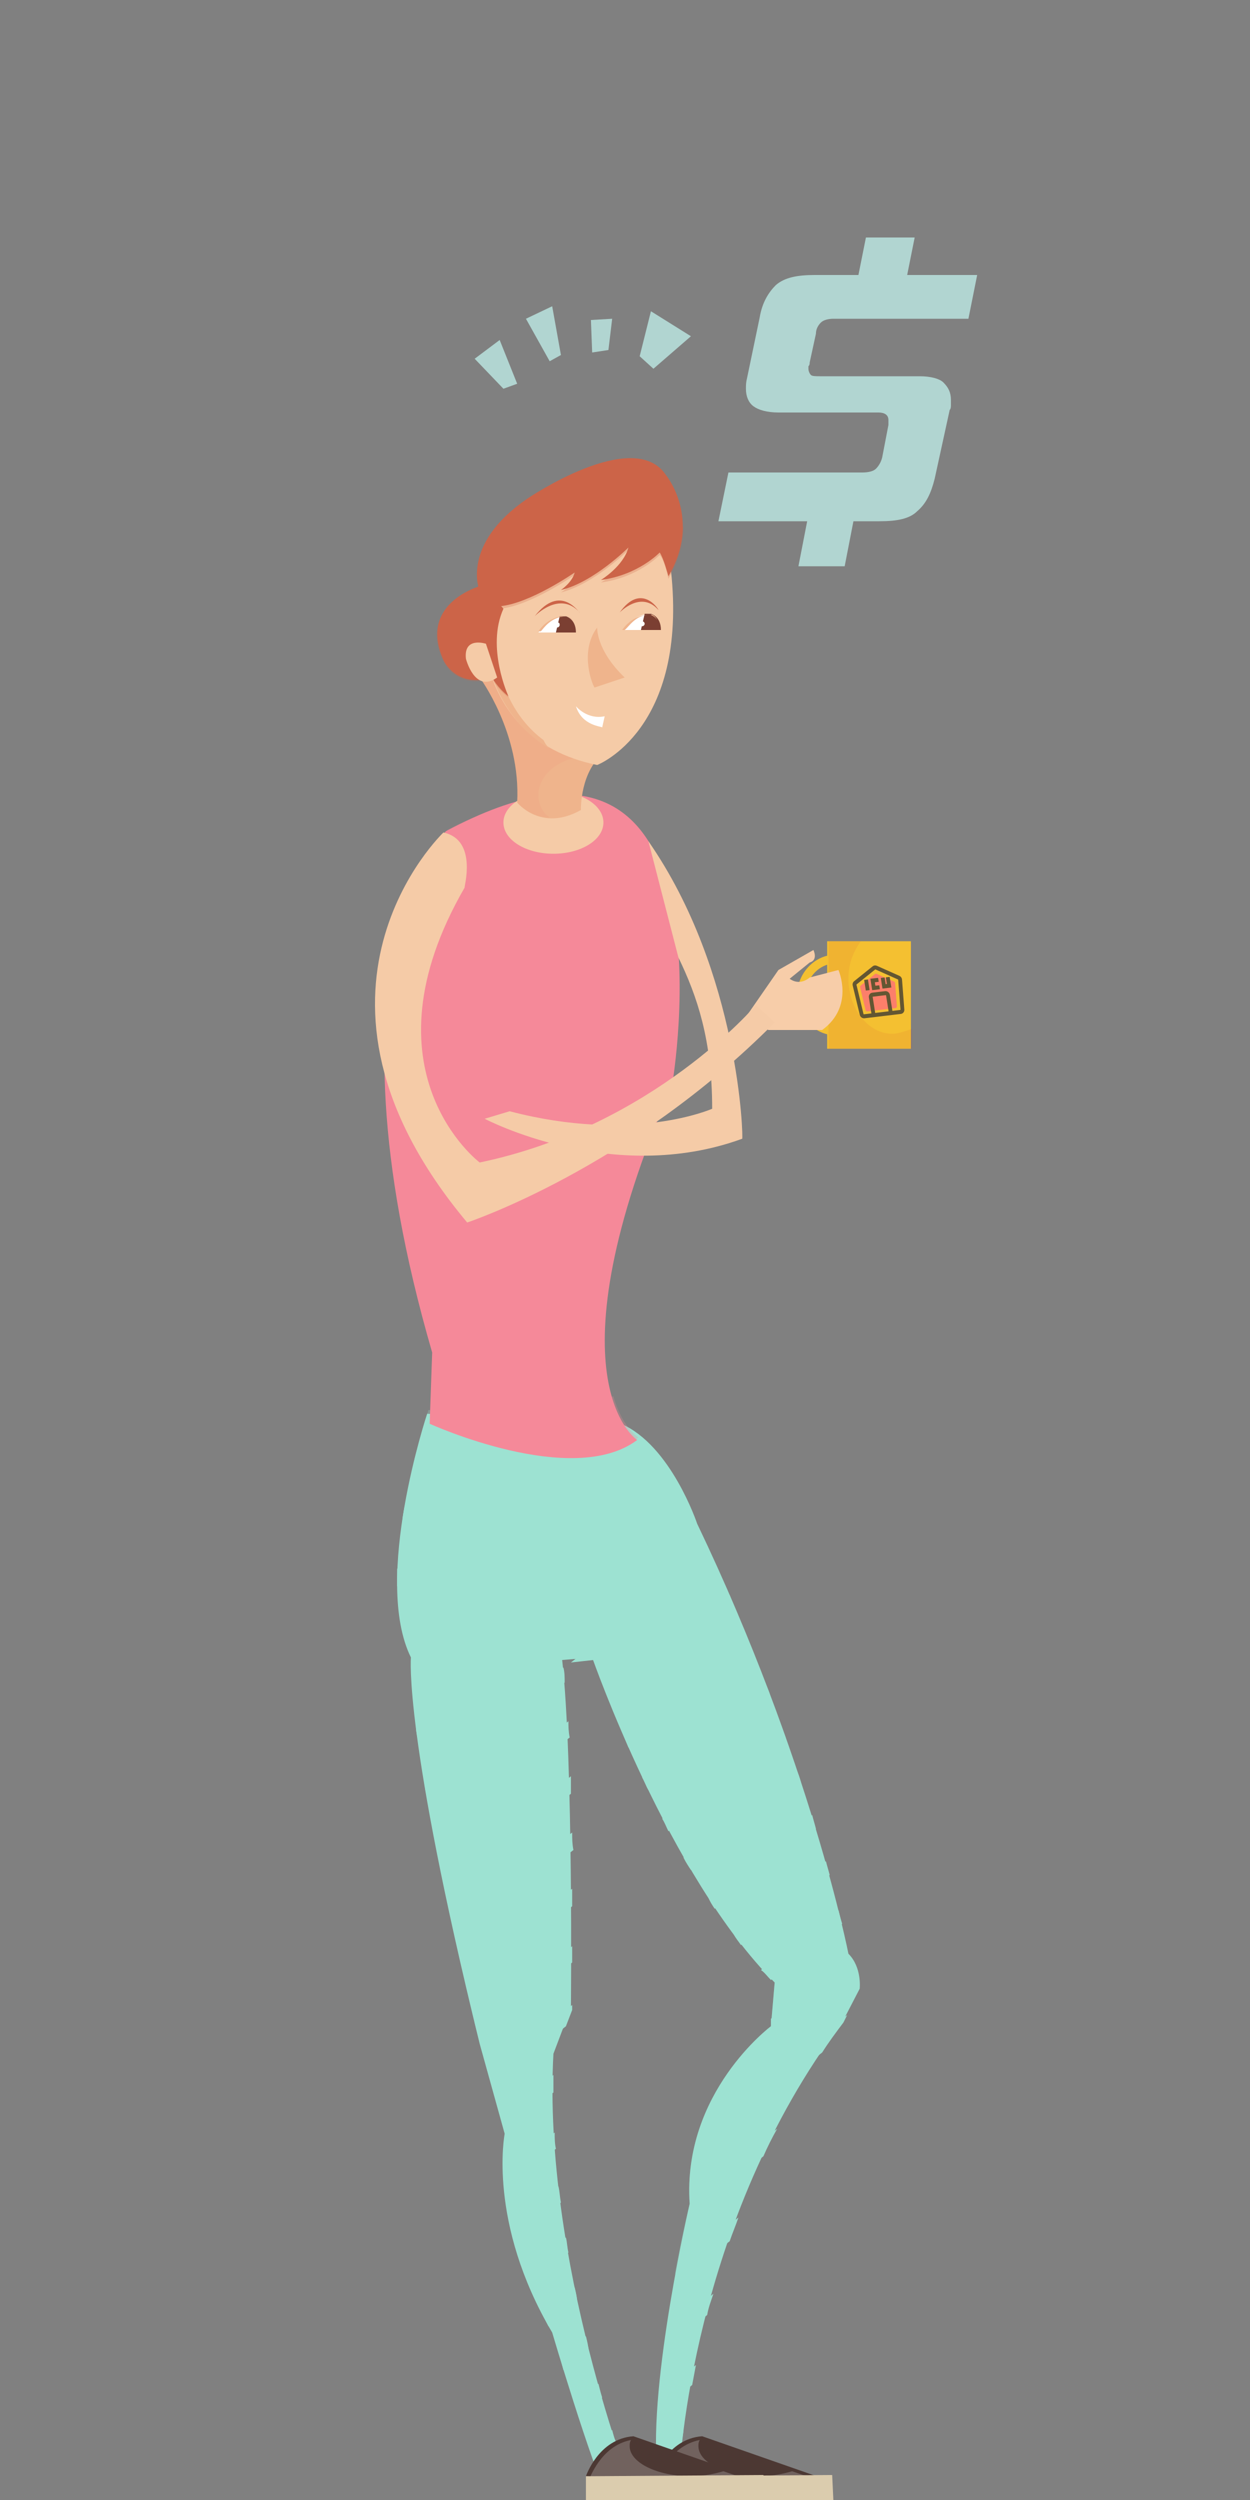 <svg width="100" height="200" viewBox="0 0 100 200" fill="none" xmlns="http://www.w3.org/2000/svg">
<rect x="0" y="0" width="100" height="200" fill="#808080" stroke="none"/>
<g clip-path="url(#clip0)">
<path d="M34.174 113.1C34.174 113.1 29.774 126.3 32.874 132.6C32.874 132.6 32.274 138.7 38.374 163.5L40.374 170.7C40.374 170.7 38.974 177.8 44.174 186.6C44.174 186.6 47.274 197.1 48.674 199.9L50.674 199.5C50.674 199.5 43.374 180.8 44.274 164.3L45.674 160.6C45.674 160.6 45.874 140.9 44.974 132.8L47.374 132.6C47.374 132.6 53.474 150.1 61.974 158.6L61.674 162.1C61.674 162.1 54.574 167.4 55.174 176.3C55.174 176.3 51.874 190.5 52.574 197.7L54.374 197.6C54.374 197.6 55.274 177.8 67.374 161.8L68.774 159.1C68.774 159.1 68.974 157.4 67.874 156.3C67.874 156.3 64.874 140.9 55.774 121.9C55.774 121.9 53.674 115.6 49.674 113.9L34.174 113.1Z" fill="#9DE2D2"/>
<g opacity="0.5">
<path opacity="0.5" d="M63.574 158.2L50.074 129.9L47.474 132.8C48.174 134.9 54.074 150.6 61.974 158.6L61.674 162.1C61.674 162.1 54.574 167.4 55.174 176.3C55.174 176.3 54.574 178.7 53.974 182L63.074 162.2L63.574 158.2Z" fill="#9DE2D2"/>
</g>
<g opacity="0.5">
<path opacity="0.5" d="M34.274 112.8C34.274 112.8 29.874 126 32.974 132.3C32.974 132.3 32.374 138.4 38.474 163.2L40.474 170.4C40.474 170.4 39.374 175.8 42.574 183.1L35.874 112.9L34.274 112.8Z" fill="#9DE2D2"/>
</g>
<path d="M35.874 113.2L33.674 115C33.574 115.5 33.374 116.1 33.174 116.7L37.474 113.3L35.874 113.2Z" fill="#9DE2D2"/>
<path d="M41.274 113.5L32.374 120.5C32.274 121 32.174 121.5 32.174 122.1L42.874 113.7L41.274 113.5Z" fill="#9DE2D2"/>
<path d="M46.574 113.9L31.774 125.5C31.774 126 31.774 126.4 31.774 126.9L48.174 114L46.574 113.9Z" fill="#9DE2D2"/>
<path d="M51.074 114.9L32.074 129.9C32.174 130.3 32.274 130.7 32.374 131.1L51.974 115.7C51.674 115.4 51.374 115.1 51.074 114.9Z" fill="#9DE2D2"/>
<path d="M53.574 117.6L32.974 133.8C32.974 134.1 32.974 134.6 33.074 135.1L54.174 118.5C53.974 118.2 53.774 117.9 53.574 117.6Z" fill="#9DE2D2"/>
<path d="M55.274 120.8L33.274 138.1C33.274 138.5 33.374 138.9 33.474 139.3L55.674 121.8C55.674 121.6 55.474 121.2 55.274 120.8Z" fill="#9DE2D2"/>
<path d="M45.074 133.4L33.874 142.2C33.974 142.6 33.974 143 34.074 143.4L45.174 134.6C45.174 134.2 45.174 133.8 45.074 133.4Z" fill="#9DE2D2"/>
<path d="M47.474 132.8C47.474 132.8 47.474 132.8 47.474 132.9L57.274 125.2C57.074 124.9 56.974 124.5 56.774 124.2L45.674 133L47.474 132.8Z" fill="#9DE2D2"/>
<path d="M48.874 136.4L58.774 128.6C58.674 128.3 58.474 127.9 58.374 127.6L48.474 135.4C48.574 135.7 48.674 136 48.874 136.4Z" fill="#9DE2D2"/>
<path d="M45.474 137.7L34.674 146.2C34.774 146.6 34.774 147 34.874 147.4L45.574 139C45.474 138.5 45.474 138.1 45.474 137.7Z" fill="#9DE2D2"/>
<path d="M45.674 142.1L35.474 150.2C35.574 150.6 35.674 151 35.674 151.4L45.674 143.5C45.674 143 45.674 142.6 45.674 142.1Z" fill="#9DE2D2"/>
<path d="M50.274 139.8L60.174 132C60.074 131.7 59.874 131.3 59.774 131L49.874 138.8C49.974 139.1 50.174 139.5 50.274 139.8Z" fill="#9DE2D2"/>
<path d="M61.174 134.5L51.374 142.2C51.574 142.5 51.674 142.9 51.874 143.2L61.574 135.5C61.474 135.2 61.274 134.8 61.174 134.5Z" fill="#9DE2D2"/>
<path d="M45.774 146.6L36.274 154.1C36.374 154.5 36.474 154.9 36.574 155.3L45.874 148C45.774 147.5 45.774 147.1 45.774 146.6Z" fill="#9DE2D2"/>
<path d="M45.774 151.1L37.074 157.9C37.174 158.3 37.274 158.7 37.374 159.1L45.774 152.5C45.774 152.1 45.774 151.6 45.774 151.1Z" fill="#9DE2D2"/>
<path d="M53.474 146.5L62.874 139.1C62.774 138.7 62.574 138.4 62.474 138L52.974 145.5C53.174 145.8 53.274 146.1 53.474 146.5Z" fill="#9DE2D2"/>
<path d="M45.774 155.7L37.974 161.8C38.074 162.2 38.174 162.6 38.274 162.9L45.774 157C45.774 156.7 45.774 156.2 45.774 155.7Z" fill="#9DE2D2"/>
<path d="M55.274 149.6L64.074 142.6C63.974 142.2 63.874 141.9 63.674 141.5L54.674 148.6C54.874 149 55.074 149.3 55.274 149.6Z" fill="#9DE2D2"/>
<path d="M45.774 160.8C45.774 160.8 45.774 160.6 45.774 160.4L39.074 165.7L39.374 166.8L45.274 162.1L45.774 160.8Z" fill="#9DE2D2"/>
<path d="M57.174 152.7L65.274 146.3C65.174 145.9 65.074 145.6 64.974 145.2L56.674 151.8C56.774 152.1 56.974 152.4 57.174 152.7Z" fill="#9DE2D2"/>
<path d="M59.274 155.6L66.374 150C66.274 149.6 66.174 149.3 66.074 148.9L58.674 154.7C58.874 155.1 59.074 155.3 59.274 155.6Z" fill="#9DE2D2"/>
<path d="M44.274 167.4C44.274 166.9 44.274 166.5 44.274 166L40.074 169.3L40.374 170.4L44.274 167.4Z" fill="#9DE2D2"/>
<path d="M61.674 158.4L67.374 153.9C67.274 153.6 67.174 153.2 67.074 152.8L60.874 157.6C61.174 157.8 61.374 158.1 61.674 158.4Z" fill="#9DE2D2"/>
<path d="M44.374 170.6L40.274 173.8C40.274 174.2 40.274 174.6 40.374 175.1L44.474 171.9C44.374 171.5 44.374 171 44.374 170.6Z" fill="#9DE2D2"/>
<path d="M44.674 174.9L40.774 178C40.874 178.4 40.974 178.8 41.074 179.2L44.874 176.2C44.774 175.7 44.774 175.3 44.674 174.9Z" fill="#9DE2D2"/>
<path d="M61.674 162.3C61.674 162.3 60.374 163.2 58.974 165L68.474 157.5C68.374 157.2 68.174 156.9 67.874 156.6L61.674 161.5V162.3Z" fill="#9DE2D2"/>
<path d="M55.474 172.3L65.774 164.2C66.274 163.4 66.874 162.6 67.474 161.8L67.774 161.2L55.974 170.5C55.774 171.2 55.574 171.7 55.474 172.3Z" fill="#9DE2D2"/>
<path d="M45.274 179L41.874 181.7C41.974 182 42.174 182.4 42.274 182.7L45.474 180.2C45.374 179.8 45.374 179.4 45.274 179Z" fill="#9DE2D2"/>
<path d="M45.974 183L43.374 185.1C43.574 185.4 43.674 185.7 43.874 186.1L46.174 184.3C46.174 183.8 46.074 183.4 45.974 183Z" fill="#9DE2D2"/>
<path d="M55.274 176.5C55.274 176.5 55.174 176.8 55.074 177.3L61.074 172.5C61.374 171.8 61.774 171 62.174 170.3L55.174 175.8C55.174 176 55.174 176.2 55.274 176.5Z" fill="#9DE2D2"/>
<path d="M46.874 186.9L44.774 188.5C44.874 188.8 44.974 189.2 45.074 189.6L47.074 188C47.074 187.7 46.974 187.3 46.874 186.9Z" fill="#9DE2D2"/>
<path d="M53.974 182.7L58.374 179.3C58.574 178.7 58.874 178 59.074 177.4L54.274 181.2C54.174 181.6 54.074 182.1 53.974 182.7Z" fill="#9DE2D2"/>
<path d="M47.874 190.7L45.974 192.2C46.074 192.6 46.174 192.9 46.274 193.3L48.174 191.8C48.074 191.5 47.974 191.1 47.874 190.7Z" fill="#9DE2D2"/>
<path d="M53.174 187.9L56.574 185.2C56.674 184.6 56.874 184.1 57.074 183.5L53.474 186.4C53.274 186.9 53.174 187.4 53.174 187.9Z" fill="#9DE2D2"/>
<path d="M52.674 192.9L55.374 190.8C55.474 190.3 55.574 189.7 55.674 189.2L52.774 191.5C52.674 191.9 52.674 192.4 52.674 192.9Z" fill="#9DE2D2"/>
<path d="M48.974 194.4L47.174 195.8C47.274 196.2 47.474 196.5 47.574 196.9L49.374 195.5C49.174 195.2 49.074 194.8 48.974 194.4Z" fill="#9DE2D2"/>
<path d="M52.574 197.5L54.474 196C54.474 195.6 54.574 195.1 54.674 194.5L52.474 196.2C52.574 196.6 52.574 197.1 52.574 197.5Z" fill="#9DE2D2"/>
<path d="M48.474 199.4C48.574 199.6 48.674 199.8 48.774 200L49.674 199.8L50.574 199.1C50.474 198.8 50.374 198.5 50.174 198L48.474 199.4Z" fill="#9DE2D2"/>
<path d="M56.174 194.9L66.474 198.5L52.374 198.1C52.374 198.1 53.374 195.1 56.174 194.9Z" fill="#4C3833"/>
<g opacity="0.5">
<path opacity="0.5" d="M55.974 195.2C55.874 195.4 55.874 195.5 55.874 195.7C55.874 197 58.074 198.1 60.774 198.1C61.774 198.1 62.674 197.9 63.374 197.7L66.574 198.8L52.574 198.4C52.574 198.4 53.474 195.7 55.974 195.2Z" fill="#DEDFE0"/>
</g>
<path d="M52.374 200.2L66.674 200.1L66.574 198L52.374 198.1V200.2Z" fill="#DBCCAE"/>
<path d="M50.674 194.9L60.974 198.5L46.874 198.1C46.874 198.1 47.874 195.1 50.674 194.9Z" fill="#4C3833"/>
<g opacity="0.5">
<path opacity="0.5" d="M50.474 195.2C50.374 195.4 50.374 195.5 50.374 195.7C50.374 197 52.574 198.1 55.274 198.1C56.274 198.1 57.174 197.9 57.874 197.7L61.074 198.8L47.074 198.4C47.174 198.4 47.974 195.7 50.474 195.2Z" fill="#DEDFE0"/>
</g>
<path d="M46.874 200.2L61.174 200.1L61.074 198L46.874 198.1V200.2Z" fill="#DBCCAE"/>
<path d="M35.674 66.5C35.674 66.5 25.374 76.5 34.574 108.2L34.374 113.9C34.374 113.9 45.774 119.1 50.974 115.2C50.974 115.2 43.574 110.4 53.774 86.8C53.774 86.7 59.474 53.7 35.674 66.5Z" fill="#F58999"/>
<path d="M66.474 82.1C65.374 81.9 64.474 80.8 64.474 79.6C64.474 78.3 65.374 77.3 66.474 77.1V76.4C64.974 76.6 63.774 78 63.774 79.6C63.774 81.2 64.974 82.6 66.474 82.8V82.1Z" fill="#F4C031"/>
<path d="M72.874 75.3H66.174V83.9H72.874V75.3Z" fill="#F4C031"/>
<g opacity="0.3">
<path opacity="0.3" d="M71.374 82.7C69.474 82.7 67.874 80.7 67.874 78.3C67.874 77.1 68.274 76.1 68.874 75.3H66.274V83.9H72.974V82.3C72.374 82.5 71.874 82.7 71.374 82.7Z" fill="#D03030"/>
</g>
<g opacity="0.75">
<path d="M71.641 80.642L69.397 80.911C69.364 80.915 69.33 80.906 69.302 80.885C69.273 80.864 69.253 80.834 69.245 80.799L68.809 78.987C68.802 78.96 68.803 78.934 68.811 78.909C68.819 78.884 68.834 78.863 68.853 78.847L70 77.923C70.018 77.908 70.04 77.899 70.064 77.896C70.087 77.893 70.111 77.897 70.133 77.907L71.524 78.528C71.548 78.538 71.568 78.555 71.584 78.577C71.599 78.599 71.608 78.625 71.61 78.651L71.753 80.499C71.755 80.534 71.746 80.569 71.725 80.595C71.704 80.622 71.674 80.638 71.641 80.642Z" fill="#FF697D"/>
<path d="M71.951 78.067L70.144 77.262C70.09 77.238 70.031 77.229 69.973 77.236C69.916 77.243 69.862 77.265 69.817 77.301L68.327 78.5C68.279 78.539 68.243 78.591 68.224 78.652C68.205 78.712 68.202 78.777 68.217 78.841L68.783 81.191C68.804 81.275 68.853 81.349 68.922 81.399C68.991 81.45 69.074 81.472 69.156 81.463L72.072 81.114C72.153 81.104 72.226 81.063 72.277 80.998C72.328 80.933 72.353 80.85 72.346 80.765L72.162 78.369C72.157 78.304 72.134 78.242 72.097 78.188C72.06 78.135 72.009 78.093 71.951 78.067ZM70.016 81.036L69.814 79.757C69.813 79.752 69.815 79.746 69.818 79.742C69.821 79.737 69.826 79.734 69.831 79.734L70.862 79.611C70.867 79.61 70.873 79.612 70.877 79.615C70.881 79.618 70.884 79.624 70.885 79.629L71.087 80.908L70.016 81.036L70.016 81.036ZM72.039 80.775C72.039 80.78 72.038 80.785 72.035 80.789C72.031 80.793 72.027 80.796 72.022 80.796L71.392 80.872L71.19 79.593C71.175 79.503 71.127 79.421 71.056 79.365C70.986 79.308 70.897 79.283 70.811 79.293L69.781 79.416C69.695 79.427 69.618 79.472 69.567 79.543C69.517 79.614 69.496 79.704 69.51 79.794L69.712 81.073L69.106 81.145C69.1 81.146 69.095 81.144 69.091 81.141C69.087 81.138 69.083 81.133 69.082 81.128L68.516 78.778C68.515 78.774 68.516 78.77 68.517 78.766C68.518 78.762 68.52 78.759 68.523 78.757L70.014 77.558C70.016 77.555 70.02 77.554 70.023 77.553C70.027 77.553 70.031 77.554 70.034 77.555L71.841 78.36C71.845 78.361 71.848 78.364 71.85 78.367C71.853 78.371 71.854 78.374 71.854 78.379L72.039 80.775ZM69.266 79.246L69.57 79.209L69.435 78.358L69.131 78.394L69.266 79.246ZM69.776 79.213L70.393 79.139L70.342 78.822L70.03 78.859L69.987 78.583L70.299 78.545L70.248 78.228L69.632 78.301L69.776 79.213ZM70.953 78.721L70.852 78.733L70.768 78.198L70.463 78.235L70.598 79.087L71.308 79.002L71.173 78.15L70.869 78.186L70.953 78.721Z" fill="#333333"/>
</g>
<path d="M48.274 65.8C48.274 67.2 46.474 68.3 44.274 68.3C42.074 68.3 40.274 67.2 40.274 65.8C40.274 64.4 42.074 63.3 44.274 63.3C46.474 63.3 48.274 64.4 48.274 65.8Z" fill="#F5CBA7"/>
<path d="M38.374 54.2C38.374 54.2 41.674 58.6 41.374 64.2C41.374 64.2 43.274 66.6 46.474 64.8C46.474 64.8 46.374 61.6 48.474 60.1C48.474 60.1 41.474 53.5 38.374 54.2Z" fill="#EFB48C"/>
<g opacity="0.2">
<path opacity="0.2" d="M43.074 63.6C43.074 61.9 44.874 60.5 47.174 60.5C47.474 60.5 47.674 60.5 47.974 60.6C48.174 60.4 48.274 60.3 48.474 60.1C48.474 60.1 41.474 53.5 38.374 54.2C38.374 54.2 41.674 58.6 41.374 64.2C41.374 64.2 42.374 65.4 43.974 65.4C43.374 65 43.074 64.3 43.074 63.6Z" fill="#DE2728"/>
</g>
<path d="M38.574 47.5C38.574 47.5 36.974 59 47.774 61.2C47.774 61.2 55.074 58.4 53.674 45.6C53.674 45.6 54.074 40.3 45.674 42.8C45.774 42.9 38.974 45.4 38.574 47.5Z" fill="#F5CBA7"/>
<path d="M47.774 50.2C47.774 50.2 47.674 52 49.974 54.2L47.574 55C47.474 55 46.274 52.2 47.774 50.2Z" fill="#EFB48C"/>
<path d="M42.774 49.3C42.774 49.3 44.774 47.2 46.374 49C46.374 49.1 44.874 46.6 42.774 49.3Z" fill="#CC6448"/>
<path d="M49.574 49C49.574 49 51.274 47.2 52.674 48.8C52.674 48.7 51.274 46.6 49.574 49Z" fill="#CC6448"/>
<path d="M46.074 56.5C46.074 56.5 46.974 57.6 48.374 57.3L48.174 58.2C48.174 58.1 46.574 58.1 46.074 56.5Z" fill="white"/>
<path d="M43.074 50.6C43.074 50.6 43.874 49.3 45.274 49.3C45.274 49.3 46.074 49.5 45.974 50.6H43.074Z" fill="white"/>
<path d="M45.274 49.3C45.074 49.3 44.974 49.3 44.774 49.3L44.474 50.6H46.074C46.074 49.5 45.274 49.3 45.274 49.3Z" fill="#7B3F32"/>
<path d="M45.374 49.3C45.374 49.3 45.674 49.4 45.874 49.7C45.674 49.3 45.274 49.3 45.374 49.3C43.874 49.2 43.074 50.5 43.074 50.5H43.274C43.474 50.3 44.074 49.3 45.374 49.3Z" fill="#EFB48C"/>
<path d="M44.774 50C44.774 50.1 44.674 50.2 44.574 50.2C44.474 50.2 44.374 50.1 44.374 50C44.374 49.9 44.474 49.8 44.574 49.8C44.774 49.8 44.774 49.9 44.774 50Z" fill="white"/>
<path d="M49.874 50.4C49.874 50.4 50.674 49.1 52.074 49.1C52.074 49.1 52.874 49.3 52.774 50.4H49.874Z" fill="white"/>
<path d="M52.074 49.1C51.874 49.1 51.774 49.1 51.574 49.1L51.274 50.4H52.874C52.874 49.3 52.074 49.1 52.074 49.1Z" fill="#7B3F32"/>
<path d="M52.074 49.2C52.074 49.2 52.374 49.3 52.574 49.6C52.374 49.2 52.074 49.1 52.074 49.2C50.574 49.1 49.774 50.4 49.774 50.4H49.974C50.274 50.2 50.874 49.1 52.074 49.2Z" fill="#EFB48C"/>
<path d="M51.574 49.9C51.574 50 51.474 50.1 51.374 50.1C51.274 50.1 51.174 50 51.174 49.9C51.174 49.8 51.274 49.7 51.374 49.7C51.474 49.7 51.574 49.8 51.574 49.9Z" fill="white"/>
<path d="M43.474 59.2C41.174 57.5 39.674 54.5 39.674 51.1C39.674 48.7 40.374 46.6 41.674 44.9C40.174 45.7 38.774 46.7 38.674 47.6C38.674 47.6 37.474 56 43.974 59.9C43.674 59.6 43.574 59.4 43.474 59.2Z" fill="#EFB48C"/>
<path d="M38.374 47.3C38.374 47.3 36.774 43.6 42.174 39.9C42.174 39.9 50.674 34.1 53.274 38C53.274 38 56.174 41.5 53.474 46.1C53.474 46.1 53.074 44.6 52.774 44.2C52.774 44.2 51.074 46 48.074 46.4C48.074 46.4 49.874 45.3 50.274 43.8C50.274 43.8 47.474 46.6 44.874 47.2C44.874 47.2 45.774 46.6 45.974 45.8C45.974 45.8 42.374 48.3 39.974 48.5C39.874 48.6 38.574 48 38.374 47.3Z" fill="#CC6448"/>
<path d="M38.674 46.8C38.674 46.8 33.374 48.1 35.474 52.8C35.474 52.8 36.474 55.1 39.374 54.2C39.374 54.2 39.774 55 40.674 55.7C40.674 55.7 38.874 51.8 40.274 48.7L38.674 46.8Z" fill="#CC6448"/>
<g opacity="0.5">
<path opacity="0.5" d="M54.674 42.1C53.074 42.9 50.974 43.5 48.674 43.9C48.074 44 47.574 44.1 47.074 44.1C46.674 45.1 44.474 45.8 41.774 45.8C40.474 45.8 39.174 45.6 38.274 45.3C38.074 46.5 38.474 47.4 38.474 47.4C38.774 48.1 39.974 48.7 39.974 48.7C42.374 48.5 45.974 46 45.974 46C45.874 46.8 44.874 47.4 44.874 47.4C47.574 46.7 50.274 44 50.274 44C49.974 45.5 48.074 46.6 48.074 46.6C51.074 46.2 52.774 44.4 52.774 44.4C53.174 44.8 53.474 46.3 53.474 46.3C54.374 44.7 54.674 43.3 54.674 42.1Z" fill="#CC6448"/>
</g>
<g opacity="0.5">
<path opacity="0.5" d="M39.074 52.5C37.474 52.5 36.074 51 36.074 49.1C36.074 48.8 36.074 48.5 36.174 48.2C35.174 49.1 34.374 50.6 35.474 52.9C35.474 52.9 36.474 55.2 39.374 54.3C39.374 54.3 39.774 55.1 40.674 55.8C40.674 55.8 39.974 54.4 39.774 52.5C39.574 52.4 39.374 52.5 39.074 52.5Z" fill="#CC6448"/>
</g>
<path d="M38.874 51.5C38.874 51.5 37.074 50.9 37.274 52.7C37.274 52.7 37.974 55.5 39.774 54.2L38.874 51.5Z" fill="#F5CBA7"/>
<g opacity="0.5">
<path opacity="0.5" d="M49.074 111.7C48.474 111.9 47.774 112 47.174 112C44.674 112 42.374 110.6 40.474 108.1C35.674 96.2 42.174 88.1 42.174 88.1C37.174 87.6 35.574 84.7 34.874 82.8C35.374 74.5 37.274 68.4 40.674 64.4C39.174 64.9 37.674 65.4 35.774 66.4C35.774 66.4 25.474 76.4 34.674 108L34.474 113.7C34.474 113.7 45.874 118.9 51.074 115C51.074 115 49.774 114.2 49.074 111.7Z" fill="#F58999"/>
</g>
<path d="M51.874 67.3L54.274 76.6C55.774 79.7 56.974 83.2 56.974 88.7C56.974 88.7 50.674 91.5 40.774 88.9L38.774 89.5C38.774 89.5 48.974 94.9 59.374 91.1C59.474 91.2 59.174 77.8 51.874 67.3Z" fill="#F5CBA7"/>
<path d="M67.074 77.6L64.774 78.2C64.174 78.7 63.574 78.6 63.174 78.3L64.774 77C65.474 76.8 65.074 76 65.074 76L62.274 77.6L59.574 81.5L61.474 82.4H65.774C68.374 80.5 67.074 77.6 67.074 77.6Z" fill="#F7CDA9"/>
<path d="M35.474 66.6C35.474 66.6 21.974 79.4 37.374 97.8C37.374 97.8 50.374 93.5 61.974 81.8L60.474 80.4C60.474 80.4 52.274 90.1 38.374 93C38.374 93 28.674 85.7 37.174 71C37.074 71.1 38.274 67.2 35.474 66.6Z" fill="#F5CBA7"/>
<path d="M37.974 28.7L40.274 31.1L41.374 30.7L39.974 27.2L37.974 28.7Z" fill="#B1D5D1"/>
<path d="M42.075 25.5L43.974 28.9L44.874 28.4L44.175 24.5L42.075 25.5Z" fill="#B1D5D1"/>
<path d="M47.274 25.6L47.374 28.2L48.674 28L48.974 25.5L47.274 25.6Z" fill="#B1D5D1"/>
<path d="M52.074 24.9L51.174 28.5L52.274 29.5L55.274 26.9L52.074 24.9Z" fill="#B1D5D1"/>
<path d="M63.874 45.3L64.574 41.7H57.474L58.274 37.8H68.974C69.474 37.8 69.874 37.7 70.074 37.5C70.274 37.3 70.474 37 70.574 36.6L71.074 34C71.074 33.9 71.074 33.8 71.074 33.6C71.074 33.2 70.774 33 70.274 33H62.274C61.374 33 60.674 32.8 60.274 32.5C59.874 32.2 59.674 31.7 59.674 31.1C59.674 30.8 59.674 30.6 59.774 30.2L60.774 25.4C60.974 24.2 61.474 23.4 62.074 22.8C62.774 22.2 63.774 22 65.174 22H68.674L69.274 19H73.174L72.574 22H78.174L77.474 25.5H66.674C66.274 25.5 65.874 25.6 65.674 25.8C65.474 26 65.274 26.3 65.274 26.7L64.774 29C64.774 29.1 64.774 29.2 64.674 29.3C64.674 29.4 64.674 29.4 64.674 29.5C64.674 29.7 64.774 29.9 64.874 30C64.974 30.1 65.274 30.1 65.574 30.1H73.574C74.474 30.1 75.174 30.3 75.474 30.6C75.874 31 76.074 31.4 76.074 32C76.074 32.1 76.074 32.3 76.074 32.4C76.074 32.5 76.074 32.7 75.974 32.8L74.774 38.3C74.474 39.5 74.074 40.3 73.374 40.9C72.774 41.5 71.774 41.7 70.374 41.7H68.274L67.574 45.3H63.874Z" fill="#B1D5D1"/>
</g>
<defs>
<clipPath id="clip0">
<rect width="100" height="200" fill="white"/>
</clipPath>
</defs>
</svg>
